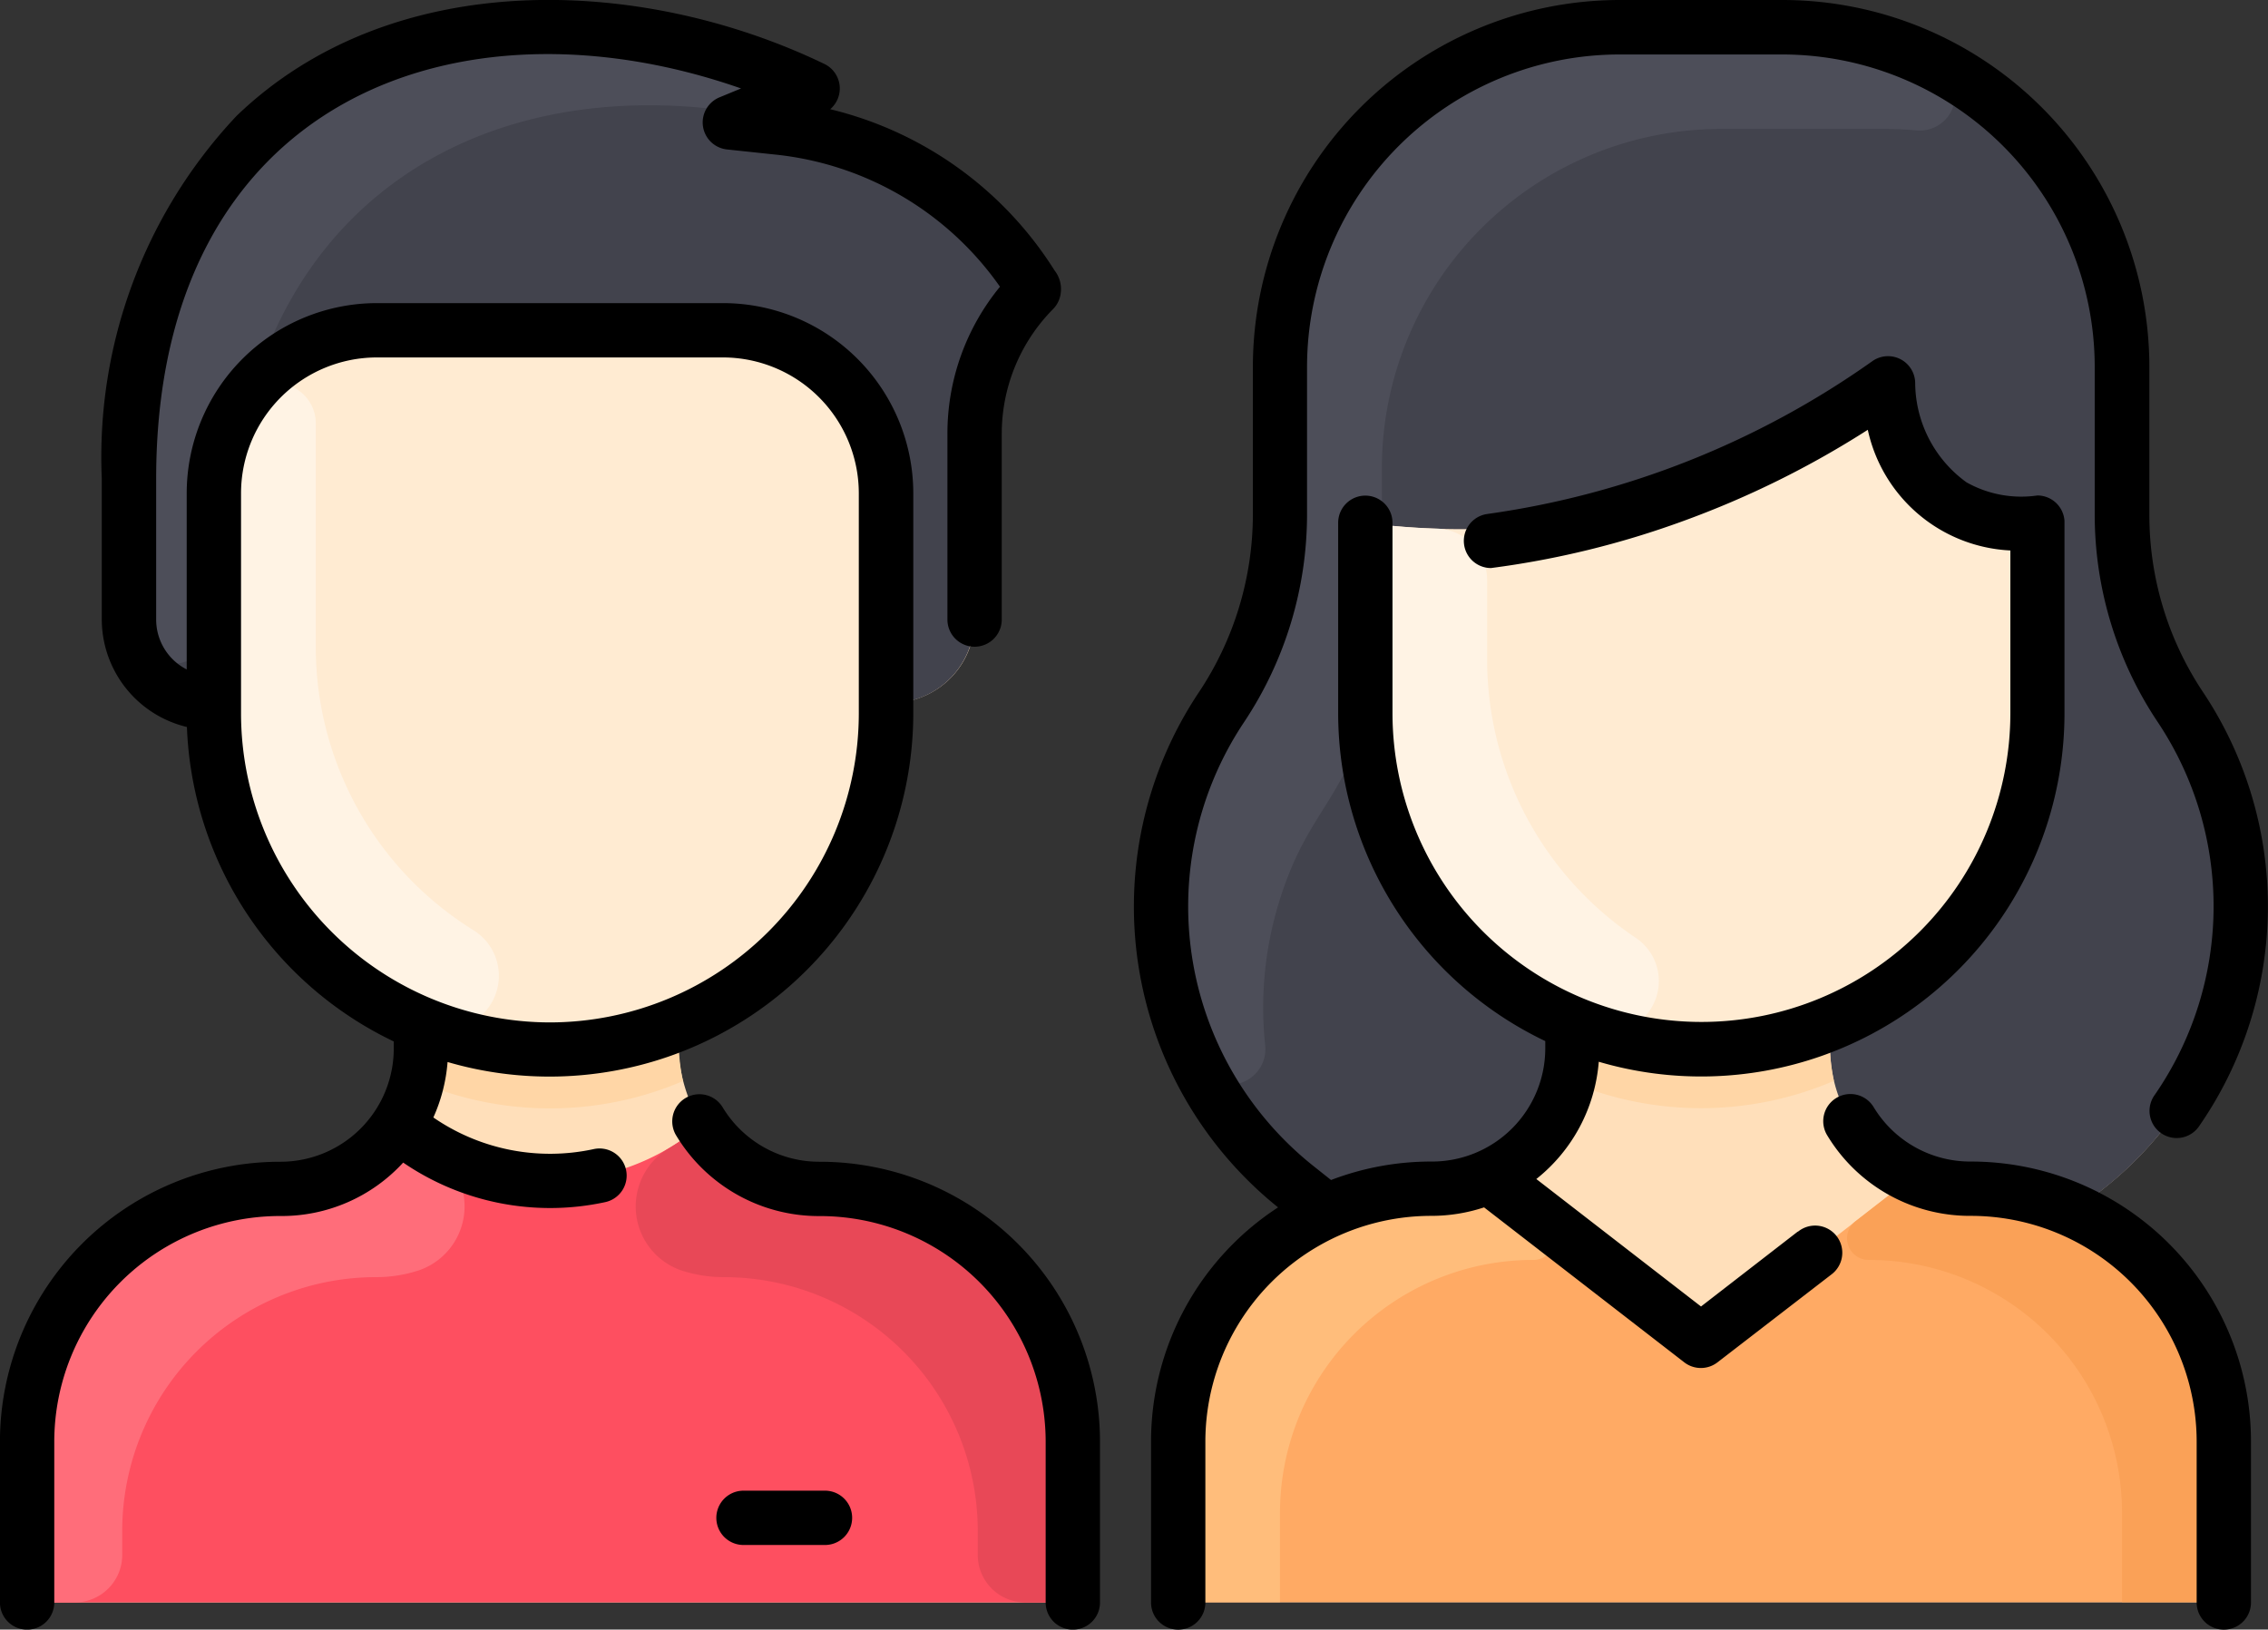 <svg xmlns="http://www.w3.org/2000/svg" width="43.585" height="31.321" viewBox="0 0 43.585 31.321">
  <rect x="0" y="0" width="43.585" height="31.321" fill="#333333" stroke="none"/>
  <g id="Group_876" data-name="Group 876" transform="translate(-4278 -210)">
    <g id="hombre" transform="translate(4278 210)">
      <path id="Path_236" data-name="Path 236" d="M106.127,35.2v2.561a.522.522,0,0,1-.522.522H86.554a.522.522,0,0,1-.522-.522V35.2A4.866,4.866,0,0,1,90.9,30.335,2.7,2.7,0,0,0,93.166,29.1a3.067,3.067,0,0,0,.434-1.912l.01-.024a6.46,6.46,0,0,1-3.99-5.97v-.2a1.609,1.609,0,0,1-1.631-1.6V16.681a9.031,9.031,0,0,1,2.427-6.592c2.8-2.7,7.228-2.475,10.438-1.033a.131.131,0,0,1,0,.24l-.837.344a.131.131,0,0,0,.036.251l.406.044a6.586,6.586,0,0,1,4.875,3.024.14.14,0,0,1-.017.161,3.948,3.948,0,0,0-1.078,2.712v3.56a1.6,1.6,0,0,1-1.6,1.6h-.1v.2a6.46,6.46,0,0,1-3.99,5.97l.01.024a3.066,3.066,0,0,0,.434,1.912,2.7,2.7,0,0,0,2.268,1.231A4.866,4.866,0,0,1,106.127,35.2Z" transform="translate(-85.51 -7.484)" fill="#ffdfba"/>
      <path id="Path_237" data-name="Path 237" d="M106.127,337.469v2.561a.522.522,0,0,1-.522.522H86.554a.522.522,0,0,1-.522-.522v-2.561A4.866,4.866,0,0,1,90.9,332.6a2.7,2.7,0,0,0,2.268-1.23,4.479,4.479,0,0,0,5.826,0,2.7,2.7,0,0,0,2.268,1.23A4.866,4.866,0,0,1,106.127,337.469Z" transform="translate(-85.51 -309.753)" fill="#fe4f60"/>
      <path id="Path_238" data-name="Path 238" d="M133.333,12.961a.138.138,0,0,1-.017.161,3.95,3.95,0,0,0-1.078,2.712v3.56a1.6,1.6,0,0,1-1.7,1.6v-4.03a3.132,3.132,0,0,0-3.132-3.132h-6.655a3.132,3.132,0,0,0-3.132,3.132v4.03a1.609,1.609,0,0,1-1.631-1.6V16.682a9.031,9.031,0,0,1,2.427-6.592c2.8-2.7,7.228-2.475,10.438-1.033a.131.131,0,0,1,0,.24l-.837.345a.13.13,0,0,0,.036.25l.407.044A6.583,6.583,0,0,1,133.333,12.961Z" transform="translate(-113.514 -7.485)" fill="#42434d"/>
      <path id="Path_239" data-name="Path 239" d="M153.95,104.659a6.461,6.461,0,1,1-12.918-.2v-4.03a3.132,3.132,0,0,1,3.132-3.132h6.655a3.132,3.132,0,0,1,3.132,3.132Z" transform="translate(-136.922 -90.945)" fill="#ffebd2"/>
      <path id="Path_240" data-name="Path 240" d="M146.029,123.461a1.031,1.031,0,0,1-.938,1.827,6.46,6.46,0,0,1-4.059-6v-4.234a3.118,3.118,0,0,1,.55-1.773.771.771,0,0,1,1.408.468v4.234A6.412,6.412,0,0,0,146.029,123.461Z" transform="translate(-136.922 -105.577)" fill="#fff3e4"/>
      <path id="Path_241" data-name="Path 241" d="M206.008,302.788a6.477,6.477,0,0,1-5.106,0,4.043,4.043,0,0,0,.074-1.071l.01-.024a6.472,6.472,0,0,0,4.939,0l.01.024A4.042,4.042,0,0,0,206.008,302.788Z" transform="translate(-192.885 -282.009)" fill="#ffd6a6"/>
      <path id="Path_242" data-name="Path 242" d="M93.526,334.18a2.655,2.655,0,0,1-.777.12,4.879,4.879,0,0,0-4.891,4.849v.49a.913.913,0,0,1-.913.913h-.391a.522.522,0,0,1-.522-.522v-2.561A4.866,4.866,0,0,1,90.9,332.6a2.7,2.7,0,0,0,2.268-1.23,4.518,4.518,0,0,0,.621.445A1.3,1.3,0,0,1,93.526,334.18Z" transform="translate(-85.509 -309.753)" fill="#ff6d7a"/>
      <path id="Path_243" data-name="Path 243" d="M266.264,334.18a2.655,2.655,0,0,0,.777.12,4.879,4.879,0,0,1,4.891,4.849v.49a.913.913,0,0,0,.913.913h.391a.522.522,0,0,0,.522-.522v-2.561a4.866,4.866,0,0,0-4.866-4.865,2.7,2.7,0,0,1-2.268-1.23,4.518,4.518,0,0,1-.621.445A1.3,1.3,0,0,0,266.264,334.18Z" transform="translate(-253.142 -309.753)" fill="#e84857"/>
      <path id="Path_244" data-name="Path 244" d="M128.854,9.3c-.767.316-.877.385-1.142.344-4.285-.664-8.044,1.109-9.321,5.271h0a3.116,3.116,0,0,0-.766,2.051v2.448a.816.816,0,1,1-1.631-.019V16.682a9.031,9.031,0,0,1,2.427-6.592c2.8-2.7,7.228-2.475,10.438-1.033a.131.131,0,0,1,0,.24Z" transform="translate(-113.515 -7.485)" fill="#4d4e59"/>
      <path id="Path_245" data-name="Path 245" d="M99.172,27.716V30.8a.522.522,0,1,1-1.044,0V27.716a4.341,4.341,0,0,0-4.343-4.343,3.2,3.2,0,0,1-2.757-1.548.522.522,0,0,1,.892-.543,2.168,2.168,0,0,0,1.866,1.047A5.384,5.384,0,0,1,99.172,27.716Zm-9.108-5.232a.522.522,0,0,1-.4.621,5,5,0,0,1-3.883-.76,3.165,3.165,0,0,1-2.361,1.027,4.341,4.341,0,0,0-4.344,4.343V30.8a.522.522,0,1,1-1.044,0V27.716a5.384,5.384,0,0,1,5.387-5.387A2.176,2.176,0,0,0,85.6,20.154v-.137a6.992,6.992,0,0,1-3.975-6.044,2.13,2.13,0,0,1-1.636-2.063V9.2A9.562,9.562,0,0,1,82.577,2.23c2.987-2.879,7.776-2.7,11.3-1a.523.523,0,0,1,.11.869A7.045,7.045,0,0,1,98.3,5.2a.577.577,0,0,1,.12.41.528.528,0,0,1-.15.331,3.408,3.408,0,0,0-.986,2.407v3.56a.522.522,0,1,1-1.044,0V8.348A4.443,4.443,0,0,1,97.25,5.511,6.029,6.029,0,0,0,92.922,2.97L92,2.872a.522.522,0,0,1-.143-1l.417-.172C86.845-.2,81.034,1.909,81.034,9.2v2.712a1.078,1.078,0,0,0,.587.955V9.48a3.658,3.658,0,0,1,3.654-3.654H91.93A3.658,3.658,0,0,1,95.584,9.48v4.274a6.991,6.991,0,0,1-8.95,6.658,3.191,3.191,0,0,1-.273,1.066,3.953,3.953,0,0,0,3.081.608A.522.522,0,0,1,90.064,22.484ZM88.6,19.651a5.944,5.944,0,0,0,5.937-5.937V9.48a2.613,2.613,0,0,0-2.61-2.61H85.275a2.613,2.613,0,0,0-2.61,2.61v4.234A5.944,5.944,0,0,0,88.6,19.651Zm5.285,9H92.321a.522.522,0,0,0,0,1.044h1.566a.522.522,0,0,0,0-1.044Z" transform="translate(-78.033 0)"/>
    </g>
    <g id="mujer" transform="translate(4299.792 210)">
      <path id="Path_246" data-name="Path 246" d="M101.419,35.19v2.561a.522.522,0,0,1-.522.522H81.845a.522.522,0,0,1-.522-.522V35.19a4.867,4.867,0,0,1,2.855-4.432,7.63,7.63,0,0,1-2.5-2.862,6.9,6.9,0,0,1,.472-6.823,6.711,6.711,0,0,0,1.126-3.722V14.524A6.524,6.524,0,0,1,89.805,8h3.132a6.524,6.524,0,0,1,6.524,6.524c0,2.994-.073,3.58.288,4.771.509,1.683,1.182,1.892,1.7,3.6a6.9,6.9,0,0,1-2.308,7.4l-.578.46A4.867,4.867,0,0,1,101.419,35.19Z" transform="translate(-80.474 -7.478)" fill="#ffdfba"/>
      <path id="Path_247" data-name="Path 247" d="M106.1,351.567v2.561a.522.522,0,0,1-.522.522H86.523a.522.522,0,0,1-.522-.522v-2.561a4.865,4.865,0,0,1,4.865-4.865,2.7,2.7,0,0,0,1.121-.242L92,346.5l3.726,2.884a.522.522,0,0,0,.639,0l3.726-2.884.016-.035a2.7,2.7,0,0,0,1.121.242A4.865,4.865,0,0,1,106.1,351.567Z" transform="translate(-85.152 -323.855)" fill="#ffaa64"/>
      <path id="Path_248" data-name="Path 248" d="M153.425,121.394a.522.522,0,0,1,.494.521v3.124a6.459,6.459,0,1,1-12.918,0V121.96a.521.521,0,0,1,.567-.52,13.5,13.5,0,0,0,8.8-2.251.52.52,0,0,1,.793.291A2.435,2.435,0,0,0,153.425,121.394Z" transform="translate(-136.563 -111.33)" fill="#ffebd2"/>
      <path id="Path_249" data-name="Path 249" d="M99.15,30.3l-.578.46a4.853,4.853,0,0,0-2.01-.433,2.7,2.7,0,0,1-2.7-2.7v-.446l-.01-.024a6.46,6.46,0,0,0,3.99-5.97V18.064a.522.522,0,0,0-.494-.521,2.434,2.434,0,0,1-2.262-1.913.52.52,0,0,0-.793-.291,13.5,13.5,0,0,1-8.8,2.251.521.521,0,0,0-.567.52v3.079a6.46,6.46,0,0,0,3.99,5.97l-.01.024v.446a2.7,2.7,0,0,1-2.7,2.7,4.853,4.853,0,0,0-2.01.433l-.578-.46a6.9,6.9,0,0,1-1.446-9.225,6.711,6.711,0,0,0,1.126-3.722V14.524A6.524,6.524,0,0,1,89.814,8h3.132a6.524,6.524,0,0,1,6.524,6.524v2.827a6.714,6.714,0,0,0,1.126,3.722A6.9,6.9,0,0,1,99.15,30.3Z" transform="translate(-80.483 -7.478)" fill="#42434d"/>
      <path id="Path_250" data-name="Path 250" d="M205.978,302.725a6.477,6.477,0,0,1-5.106,0,4.043,4.043,0,0,0,.074-1.071l.01-.024a6.472,6.472,0,0,0,4.939,0l.01.024A4.04,4.04,0,0,0,205.978,302.725Z" transform="translate(-192.528 -281.95)" fill="#ffd6a6"/>
      <path id="Path_251" data-name="Path 251" d="M95.888,8.7a.681.681,0,0,1-.367,1.285q-.308-.029-.623-.029H91.766a6.524,6.524,0,0,0-6.524,6.524v.794c0,.469-.326.454-.326.833,0,3.446.014,3.228-.037,3.377-.512,1.506-1.127,1.724-1.625,3.371A6.9,6.9,0,0,0,83,27.576a.681.681,0,0,1-1.31.32,6.9,6.9,0,0,1,.472-6.823,6.711,6.711,0,0,0,1.126-3.722V14.524A6.524,6.524,0,0,1,89.809,8h3.132a6.5,6.5,0,0,1,2.947.7Z" transform="translate(-80.478 -7.478)" fill="#4d4e59"/>
      <path id="Path_252" data-name="Path 252" d="M146.223,162.864a1,1,0,0,1-.875,1.773,6.418,6.418,0,0,1-4.346-6.1v-3.079a.522.522,0,0,1,.567-.52c.25.023.525.041.821.05a.994.994,0,0,1,.961,1v1.51A6.436,6.436,0,0,0,146.223,162.864Z" transform="translate(-136.564 -144.828)" fill="#fff3e4"/>
      <path id="Path_253" data-name="Path 253" d="M93.081,347.328a.415.415,0,0,1-.246.744,4.864,4.864,0,0,0-4.876,4.865v1.713H86.524a.522.522,0,0,1-.522-.522v-2.562a4.865,4.865,0,0,1,4.865-4.865,2.7,2.7,0,0,0,1.121-.242L92,346.5Z" transform="translate(-85.153 -323.856)" fill="#ffbd7b"/>
      <path id="Path_254" data-name="Path 254" d="M283.189,347.328a.415.415,0,0,0,.246.744,4.864,4.864,0,0,1,4.876,4.865v1.713h1.435a.522.522,0,0,0,.522-.522v-2.562A4.865,4.865,0,0,0,285.4,346.7a2.7,2.7,0,0,1-1.121-.242l-.016.035Z" transform="translate(-269.323 -323.856)" fill="#faa157"/>
      <path id="Path_255" data-name="Path 255" d="M94.453,27.712V30.8a.522.522,0,1,1-1.044,0V27.712a4.341,4.341,0,0,0-4.343-4.343,3.2,3.2,0,0,1-2.757-1.548.522.522,0,0,1,.892-.543,2.168,2.168,0,0,0,1.866,1.047A5.384,5.384,0,0,1,94.453,27.712ZM85.745,23.67l-1.861,1.441-3.165-2.45a3.2,3.2,0,0,0,1.2-2.254,6.982,6.982,0,0,0,8.95-6.7c0-.041,0-3.654,0-3.695a.522.522,0,0,0-.52-.489,2.148,2.148,0,0,1-1.362-.252,2.375,2.375,0,0,1-.987-1.9.522.522,0,0,0-.824-.429,16.821,16.821,0,0,1-7.4,2.937.522.522,0,0,0,.072,1.039,17.173,17.173,0,0,0,3.7-.906,17.9,17.9,0,0,0,3.541-1.751,2.948,2.948,0,0,0,2.74,2.319v3.125a5.937,5.937,0,0,1-11.874,0V10.048a.522.522,0,1,0-1.044,0v3.662a6.99,6.99,0,0,0,3.98,6.3v.138A2.176,2.176,0,0,1,78.7,22.325a5.385,5.385,0,0,0-1.926.355l-.337-.268A6.375,6.375,0,0,1,75.1,13.884a7.211,7.211,0,0,0,1.213-4.01V7.047a6.009,6.009,0,0,1,6-6H85.45a6.009,6.009,0,0,1,6,6V9.874a7.174,7.174,0,0,0,1.208,4,6.376,6.376,0,0,1-.051,7.165.522.522,0,1,0,.859.592,7.419,7.419,0,0,0,.059-8.338A6.134,6.134,0,0,1,92.5,9.874V7.046A7.054,7.054,0,0,0,85.45,0H82.318a7.055,7.055,0,0,0-7.046,7.047V9.874a6.17,6.17,0,0,1-1.038,3.432,7.417,7.417,0,0,0,1.522,9.9,5.372,5.372,0,0,0-2.441,4.511V30.8a.522.522,0,0,0,1.044,0V27.712A4.341,4.341,0,0,1,78.7,23.369a3.236,3.236,0,0,0,1.015-.163l3.847,2.978a.522.522,0,0,0,.639,0L86.384,24.5a.522.522,0,1,0-.639-.825Z" transform="translate(-72.987 0)"/>
    </g>
  </g>
</svg>
